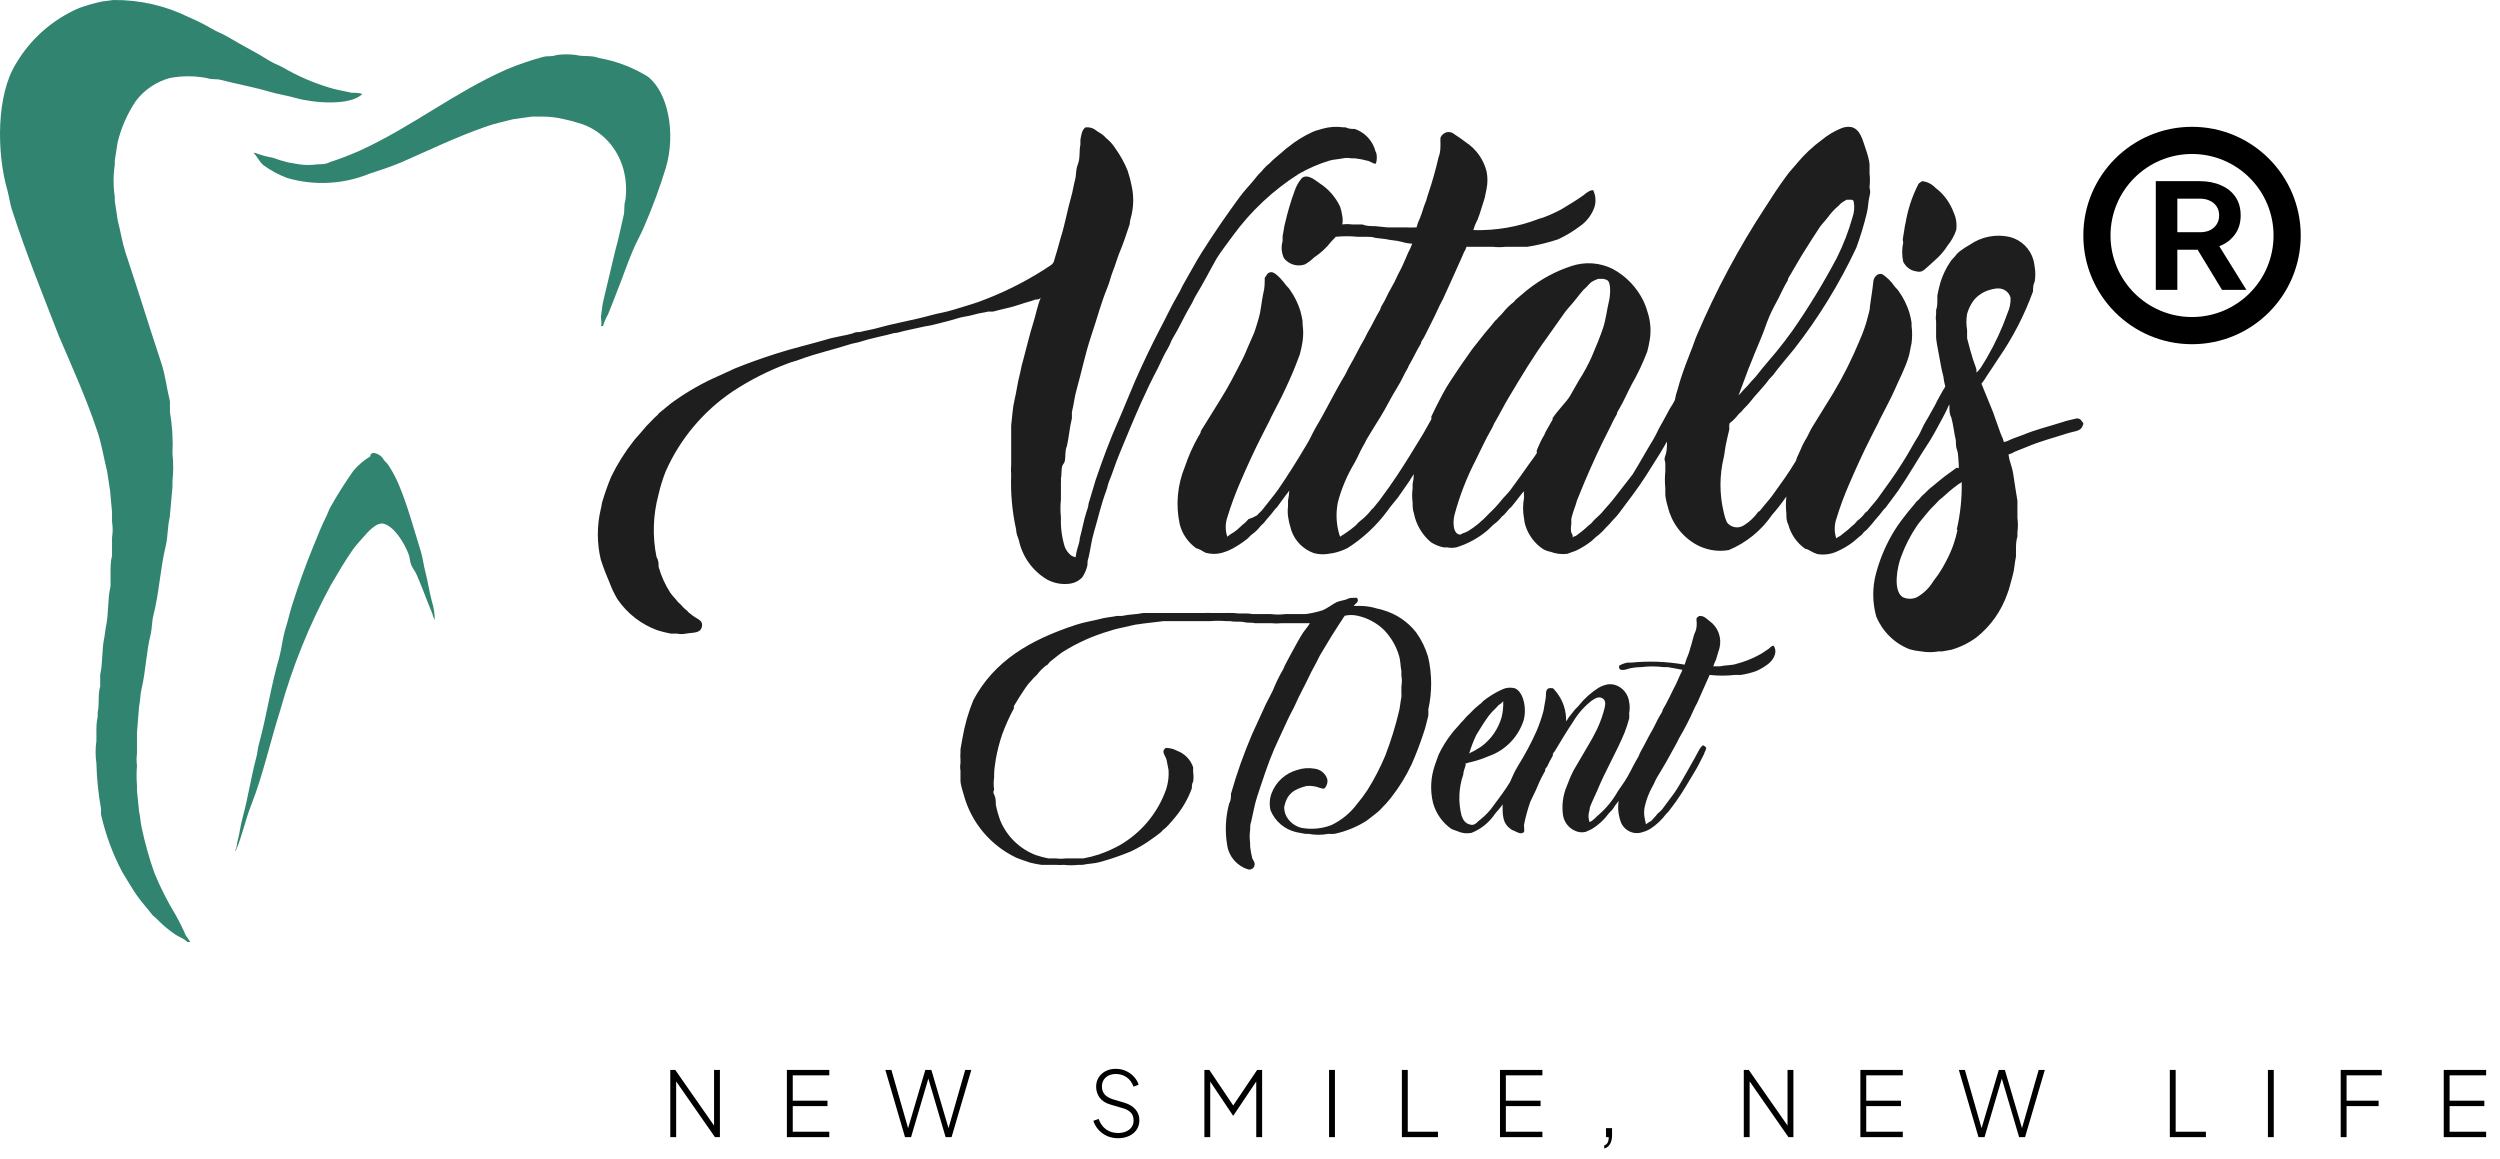 <svg width="138" height="64" viewBox="0 0 138 64" fill="none" xmlns="http://www.w3.org/2000/svg">
<path fill-rule="evenodd" clip-rule="evenodd" d="M20.584 25C20.709 25.006 20.83 25.046 20.936 25.115C21.043 25.183 21.131 25.279 21.192 25.392C21.258 25.485 21.369 25.566 21.435 25.669C21.659 26.008 21.851 26.367 22.01 26.743C22.497 27.897 22.839 29.19 23.237 30.46C23.348 30.84 23.381 31.21 23.491 31.614C23.602 32.018 23.691 32.641 23.834 33.172C23.939 33.508 23.994 33.858 24 34.211C23.934 34.11 23.889 33.996 23.867 33.876C23.757 33.622 23.657 33.357 23.547 33.08C23.436 32.803 23.204 32.191 23.016 31.764C22.939 31.556 22.773 31.372 22.695 31.175C22.618 30.979 22.629 30.771 22.552 30.587C22.32 29.986 21.789 29.086 21.192 28.913C20.794 28.797 20.285 29.386 20.086 29.617C19.887 29.848 19.666 30.079 19.489 30.321C19.047 30.956 18.66 31.614 18.262 32.295C17.075 34.482 16.137 36.806 15.465 39.22C14.913 40.952 14.526 42.752 13.884 44.391C13.542 45.245 13.365 46.169 13 47V46.896C13.088 46.769 13.066 46.561 13.122 46.388C13.232 45.984 13.276 45.546 13.398 45.107C13.685 44.068 13.851 42.937 14.128 41.887C14.216 41.598 14.216 41.321 14.305 41.032C14.725 39.486 14.957 37.847 15.41 36.312C15.554 35.769 15.598 35.215 15.764 34.684C15.93 34.153 16.007 33.749 16.162 33.288C16.494 32.249 16.869 31.198 17.267 30.229C17.522 29.605 17.754 29.005 18.041 28.44C18.108 28.301 18.152 28.151 18.229 28.013C18.622 27.312 19.05 26.634 19.512 25.981C19.781 25.664 20.099 25.395 20.451 25.185C20.429 25.058 20.518 25.046 20.584 25Z" fill="#318470"/>
<path fill-rule="evenodd" clip-rule="evenodd" d="M6.254 0.001C7.699 -0.016 9.127 0.309 10.42 0.948C10.849 1.13 11.266 1.338 11.668 1.572C11.96 1.757 12.264 1.849 12.555 2.023C13.337 2.497 14.166 2.901 14.889 3.363C15.134 3.513 15.391 3.594 15.636 3.733C16.419 4.19 17.253 4.554 18.121 4.819C18.53 4.958 18.973 5.016 19.405 5.12C19.615 5.12 19.825 5.12 20 5.189C19.335 5.859 17.293 5.686 16.324 5.409C15.846 5.27 15.332 5.201 14.831 5.05C13.967 4.796 13.045 4.634 12.159 4.403C11.902 4.345 11.68 4.403 11.423 4.311C10.742 4.178 10.04 4.178 9.358 4.311C8.617 4.517 7.964 4.96 7.503 5.57C7.028 6.274 6.684 7.057 6.488 7.881L6.336 8.864V9.095C6.248 9.681 6.248 10.277 6.336 10.863V11.082L6.499 12.168C6.651 12.746 6.733 13.324 6.919 13.913C7.608 15.982 8.238 18.027 8.926 20.107C9.136 20.766 9.206 21.459 9.381 22.152V22.742C9.511 23.505 9.558 24.28 9.521 25.053C9.575 25.548 9.575 26.048 9.521 26.543V26.855L9.37 28.554C9.241 29.062 9.276 29.617 9.148 30.137C8.845 31.385 8.786 32.726 8.471 33.95C8.378 34.309 8.401 34.644 8.32 35.002C8.075 35.961 8.051 37.024 7.818 38.006C7.736 38.33 7.748 38.677 7.678 38.989L7.561 40.445C7.561 40.56 7.561 40.733 7.561 40.837V41.6C7.532 41.823 7.532 42.048 7.561 42.27C7.531 42.632 7.531 42.995 7.561 43.356V43.645L7.678 44.801C7.748 45.067 7.748 45.379 7.818 45.668C7.996 46.518 8.229 47.355 8.518 48.175C8.845 48.975 9.235 49.748 9.685 50.486C9.897 50.86 10.088 51.246 10.257 51.642C10.346 51.756 10.428 51.876 10.502 52H10.338C10.198 51.815 9.871 51.723 9.673 51.584C9.31 51.338 8.974 51.055 8.67 50.74L8.413 50.509C8.145 50.151 7.841 49.828 7.584 49.469C7.328 49.111 7.024 48.58 6.744 48.129C6.218 47.128 5.826 46.064 5.577 44.963V44.651C5.428 43.819 5.342 42.977 5.321 42.132C5.262 41.725 5.262 41.313 5.321 40.907V40.445C5.321 40.19 5.321 39.844 5.391 39.578V39.324C5.496 38.873 5.391 38.342 5.531 37.891V37.244C5.682 36.574 5.612 35.822 5.764 35.164L5.834 34.667C6.009 33.927 5.927 33.084 6.102 32.356V31.605C6.102 31.327 6.102 30.969 6.184 30.68V30.264C6.184 30.102 6.184 29.86 6.184 29.675C6.231 29.384 6.231 29.088 6.184 28.797V28.265L6.079 27.11L5.916 26.035C5.717 25.238 5.601 24.44 5.344 23.724C4.737 21.921 3.979 20.257 3.244 18.535C2.333 16.178 1.447 14.017 0.653 11.556C0.548 11.221 0.513 10.909 0.42 10.551C-0.21 8.39 -0.187 5.235 0.875 3.525C1.679 2.152 2.905 1.071 4.375 0.44C4.787 0.291 5.208 0.172 5.636 0.082L6.254 0.001Z" fill="#318470"/>
<path fill-rule="evenodd" clip-rule="evenodd" d="M33.284 18H33.171C33.239 17.87 33.171 17.658 33.171 17.481L33.273 16.737L33.959 13.846C34.139 13.232 34.263 12.56 34.42 11.911C34.499 11.627 34.42 11.356 34.522 11.049C34.599 10.473 34.56 9.886 34.409 9.326C34.25 8.756 33.962 8.234 33.571 7.805C33.179 7.376 32.695 7.052 32.159 6.86C31.819 6.745 31.474 6.65 31.124 6.577C30.725 6.481 30.317 6.433 29.909 6.435H29.38L28.345 6.577C27.794 6.718 27.22 6.836 26.758 7.013C25.172 7.568 23.687 8.288 22.179 8.949C21.594 9.196 21.054 9.373 20.402 9.586C18.947 10.179 17.348 10.262 15.845 9.822C15.387 9.649 14.952 9.415 14.551 9.126C14.326 8.949 14.203 8.642 14 8.441C14.029 8.433 14.061 8.433 14.09 8.441C14.397 8.558 14.713 8.645 15.035 8.701C15.294 8.795 15.598 8.89 15.879 8.96L16.486 9.067C16.841 9.121 17.201 9.121 17.555 9.067C17.791 9.067 17.994 9.067 18.208 8.949C18.781 8.763 19.344 8.546 19.895 8.3C22.776 6.978 25.06 5.113 27.974 3.827C28.627 3.555 29.296 3.326 29.976 3.142C30.235 3.072 30.46 3.142 30.73 3.036C31.085 2.988 31.444 2.988 31.799 3.036C32.215 3.142 32.654 3.036 33.048 3.201C34.005 3.364 34.924 3.712 35.759 4.228C36.884 5.101 37.312 7.355 36.76 9.244C36.415 10.374 36.005 11.481 35.534 12.56C35.354 12.985 35.107 13.409 34.926 13.846C34.611 14.589 34.364 15.333 34.06 16.088C33.903 16.501 33.734 16.938 33.565 17.351C33.447 17.555 33.352 17.772 33.284 18Z" fill="#318470"/>
<path fill-rule="evenodd" clip-rule="evenodd" d="M75.93 8.363C75.858 8.077 75.715 7.814 75.516 7.597C75.316 7.379 75.065 7.215 74.786 7.118C74.626 7.118 74.443 7.118 74.271 7.027H74.145C73.763 6.973 73.373 7 73.001 7.107C72.807 7.175 72.635 7.198 72.464 7.278C71.976 7.501 71.518 7.785 71.102 8.123C70.93 8.237 70.782 8.408 70.622 8.523L70.29 8.808C70.221 8.865 70.164 8.934 70.095 9.002C69.97 9.097 69.855 9.204 69.752 9.322C69.638 9.482 69.478 9.596 69.363 9.755C69.066 10.144 68.711 10.486 68.413 10.897C67.693 11.879 66.995 12.895 66.331 13.945C65.977 14.505 65.679 15.087 65.324 15.692C65.221 15.863 65.153 16.057 65.038 16.24C64.672 16.857 64.375 17.519 64.031 18.158C63.551 19.083 63.093 20.042 62.67 21.001C62.338 21.765 62.041 22.53 61.709 23.284C61.251 24.311 60.851 25.407 60.473 26.515C60.336 26.948 60.222 27.394 60.084 27.816C60.084 27.976 60.016 28.113 59.97 28.261C59.821 28.729 59.741 29.22 59.604 29.711C59.604 29.894 59.524 30.099 59.466 30.305C59.423 30.454 59.392 30.607 59.375 30.762C59.285 30.744 59.2 30.709 59.123 30.659C58.963 30.53 58.84 30.36 58.769 30.168C58.612 29.646 58.542 29.102 58.563 28.558C58.528 28.232 58.528 27.903 58.563 27.576V27.382C58.563 27.143 58.563 26.869 58.563 26.652C58.569 26.568 58.569 26.484 58.563 26.401C58.62 26.172 58.563 25.898 58.654 25.681C58.699 25.62 58.737 25.555 58.769 25.487C58.837 25.202 58.769 24.905 58.894 24.62C59.009 24.117 59.043 23.581 59.169 23.09C59.169 22.964 59.169 22.873 59.169 22.747C59.272 22.348 59.306 21.937 59.421 21.537C59.707 20.51 59.913 19.494 60.244 18.512C60.576 17.53 60.771 16.742 61.114 15.909C61.251 15.589 61.309 15.27 61.434 14.961C61.56 14.653 61.652 14.311 61.778 13.991C61.995 13.477 62.178 12.929 62.361 12.37C62.361 12.176 62.441 11.993 62.475 11.799C62.579 11.306 62.579 10.797 62.475 10.303C62.42 10.006 62.343 9.712 62.247 9.424C62.069 8.984 61.838 8.566 61.56 8.18C61.423 7.968 61.254 7.779 61.057 7.621C60.994 7.55 60.925 7.485 60.851 7.427L60.531 7.221C60.398 7.103 60.228 7.034 60.05 7.027H59.924C59.831 7.095 59.763 7.191 59.73 7.301C59.686 7.439 59.655 7.58 59.638 7.723V7.986C59.558 8.34 59.638 8.705 59.501 9.059C59.364 9.413 59.421 9.653 59.341 9.938C59.261 10.224 59.226 10.532 59.135 10.84C58.917 11.605 58.78 12.415 58.551 13.123C58.448 13.454 58.38 13.774 58.277 14.082C58.174 14.39 58.208 14.493 58.002 14.642C56.888 15.39 55.694 16.014 54.444 16.503C53.895 16.731 53.3 16.891 52.716 17.073C52.133 17.256 51.824 17.279 51.377 17.404C50.439 17.667 49.444 17.827 48.506 18.089C48.163 18.192 47.796 18.238 47.465 18.329C47.327 18.329 47.202 18.329 47.053 18.409C46.561 18.546 46.035 18.603 45.542 18.763C44.639 19.026 43.735 19.231 42.854 19.517C41.973 19.802 41.332 20.03 40.566 20.338L39.696 20.738C38.826 21.115 37.998 21.582 37.225 22.131C36.973 22.302 36.744 22.519 36.504 22.702C36.264 22.884 36.367 22.85 36.298 22.907C36.179 23.005 36.068 23.112 35.966 23.227C35.765 23.419 35.577 23.625 35.406 23.843C35.268 24.015 35.097 24.174 34.971 24.346C34.489 24.958 34.075 25.62 33.735 26.321C33.556 26.75 33.4 27.188 33.266 27.634C33.209 27.793 33.209 27.942 33.163 28.102C32.946 29.017 32.946 29.971 33.163 30.887C33.312 31.344 33.483 31.789 33.667 32.211C33.778 32.508 33.916 32.795 34.078 33.068C34.616 33.859 35.388 34.462 36.287 34.791C36.527 34.866 36.772 34.927 37.019 34.974C37.133 34.974 37.236 34.974 37.351 34.974C37.524 35.009 37.703 35.009 37.877 34.974C38.232 34.906 38.632 34.974 38.735 34.632C38.838 34.289 38.563 34.198 38.369 34.072C38.174 33.947 38.129 33.89 38.003 33.798L37.934 33.718C37.802 33.619 37.683 33.504 37.58 33.376L37.431 33.239C37.293 33.056 37.122 32.896 36.996 32.714C36.712 32.273 36.496 31.792 36.355 31.287C36.355 31.104 36.355 30.933 36.241 30.75C36.009 29.616 36.044 28.444 36.344 27.325C36.443 26.882 36.577 26.447 36.744 26.024C37.533 24.239 38.81 22.712 40.428 21.617C41.384 20.985 42.409 20.464 43.483 20.064C43.712 19.973 43.941 19.927 44.17 19.836C45.028 19.517 45.954 19.311 46.847 19.026C47.064 18.946 47.293 18.934 47.522 18.854C48.105 18.66 48.746 18.558 49.352 18.386C49.535 18.386 49.707 18.318 49.89 18.272C50.073 18.226 50.645 18.112 51.034 18.021L51.423 17.952C51.881 17.827 52.339 17.735 52.762 17.599C53.185 17.462 53.414 17.473 53.757 17.37C54.1 17.267 54.295 17.267 54.547 17.199H54.821C55.313 17.062 55.828 16.971 56.286 16.811C56.743 16.651 56.869 16.651 57.144 16.537C57.247 16.537 57.373 16.537 57.453 16.423C57.258 16.891 57.178 17.393 57.018 17.884C56.858 18.375 56.652 19.242 56.469 19.916C56.377 20.201 56.343 20.498 56.263 20.784C56.183 21.069 56.103 21.663 56 22.085C55.897 22.508 55.874 23.021 55.817 23.489C55.817 23.626 55.817 23.775 55.817 23.912C55.817 24.049 55.817 24.346 55.817 24.562C55.817 24.779 55.817 24.791 55.817 24.893V25.088C55.817 25.088 55.817 25.247 55.817 25.327C55.817 25.407 55.817 25.544 55.817 25.658C55.799 25.837 55.799 26.017 55.817 26.195C55.778 27.215 55.87 28.235 56.091 29.232C56.091 29.437 56.171 29.62 56.24 29.814C56.334 30.262 56.52 30.686 56.786 31.059C57.052 31.432 57.392 31.747 57.785 31.983C58.189 32.206 58.656 32.286 59.112 32.211C59.353 32.167 59.574 32.047 59.741 31.869C59.877 31.664 59.974 31.436 60.027 31.195C60.027 31.07 60.027 30.933 60.084 30.796C60.199 30.328 60.244 29.837 60.382 29.392C60.611 28.615 60.782 27.839 61.057 27.108C61.125 26.937 61.148 26.754 61.217 26.583C61.423 26.092 61.572 25.578 61.778 25.088C62.178 24.117 62.578 23.147 63.002 22.199C63.288 21.56 63.597 20.921 63.917 20.316C64.089 19.973 64.237 19.608 64.432 19.288C64.626 18.968 64.615 18.866 64.741 18.66C65.096 18.089 65.37 17.45 65.713 16.879C65.839 16.685 65.908 16.48 66.022 16.297C66.434 15.623 66.789 14.916 67.166 14.254C67.441 13.82 67.761 13.42 68.047 13.021C69.037 11.66 70.275 10.498 71.697 9.596C72.232 9.289 72.8 9.044 73.39 8.865C73.619 8.797 73.871 8.797 74.134 8.739C74.285 8.711 74.441 8.711 74.592 8.739H74.786C75.026 8.766 75.263 8.812 75.496 8.876C75.576 8.876 75.862 9.071 75.93 9.036C75.999 9.002 76.045 8.511 75.93 8.363Z" fill="#1E1E1E"/>
<path fill-rule="evenodd" clip-rule="evenodd" d="M114.921 23.26C114.895 23.205 114.852 23.159 114.798 23.13C114.745 23.101 114.683 23.09 114.623 23.099C114.359 23.168 114.083 23.214 113.831 23.306C113.107 23.538 112.373 23.711 111.684 24C111.454 24.092 111.213 24.161 110.983 24.265C110.868 24.328 110.744 24.375 110.616 24.404C110.582 24.277 110.536 24.153 110.478 24.034C110.386 23.826 110.329 23.607 110.249 23.41C110.168 23.214 110.111 22.994 110.031 22.787L109.376 21.181C109.491 21.039 109.595 20.888 109.686 20.73C109.893 20.418 110.099 20.118 110.306 19.794C111.101 18.646 111.745 17.4 112.223 16.086C112.223 15.913 112.223 15.728 112.315 15.543C112.361 15.275 112.361 15.002 112.315 14.734C112.299 14.606 112.276 14.479 112.246 14.353C112.159 14.046 111.993 13.767 111.765 13.544C111.538 13.322 111.256 13.162 110.949 13.082C110.57 12.994 110.178 12.987 109.796 13.061C109.415 13.134 109.053 13.287 108.733 13.51C108.541 13.616 108.357 13.735 108.182 13.868C108.076 13.95 107.983 14.047 107.907 14.157C107.838 14.249 107.734 14.33 107.677 14.422C107.432 14.777 107.243 15.166 107.114 15.578C107.044 15.821 106.986 16.068 106.942 16.317C106.942 16.41 106.942 16.49 106.942 16.594C106.942 16.698 106.942 16.941 106.873 17.114V17.368C106.85 17.487 106.85 17.608 106.873 17.727C106.873 17.911 106.873 18.119 106.873 18.304C106.873 18.489 106.873 18.524 106.873 18.628C106.873 18.732 106.954 19.228 107.011 19.494C107.068 19.76 107.16 20.372 107.275 20.788C107.295 20.971 107.33 21.153 107.378 21.331C107.347 21.4 107.308 21.466 107.264 21.527C107.16 21.689 107.091 21.851 107 22.001C106.908 22.151 106.885 22.244 106.816 22.359C106.644 22.648 106.494 22.96 106.311 23.249C106.127 23.538 106.058 23.792 105.897 24.057C105.599 24.531 105.346 25.028 105.048 25.49C104.612 26.195 104.118 26.865 103.636 27.535C103.463 27.766 103.257 27.974 103.085 28.205L102.958 28.309C102.837 28.477 102.689 28.625 102.522 28.748L102.361 28.933C102.201 29.048 102.063 29.21 101.902 29.325L101.581 29.58C101.502 29.616 101.429 29.663 101.362 29.718C101.248 29.373 101.248 29 101.362 28.655C101.559 28.007 101.793 27.37 102.063 26.749C102.453 25.848 102.843 24.982 103.28 24.127C103.417 23.861 103.544 23.595 103.682 23.341C103.724 23.234 103.774 23.13 103.831 23.029C103.957 22.81 104.06 22.567 104.187 22.336C104.313 22.105 104.451 21.816 104.577 21.539C104.83 20.95 105.14 20.384 105.346 19.725C105.427 19.483 105.45 19.217 105.519 18.939C105.559 18.625 105.559 18.307 105.519 17.992C105.519 17.934 105.519 17.877 105.519 17.819C105.519 17.761 105.45 17.426 105.392 17.241C105.262 16.828 105.068 16.439 104.818 16.086C104.749 15.97 104.634 15.89 104.566 15.786C104.389 15.531 104.167 15.312 103.911 15.139C103.647 15.046 103.463 15.289 103.417 15.474L103.36 15.947L103.222 16.895C103.222 17.149 103.119 17.392 103.062 17.646C103.004 17.9 102.809 18.443 102.648 18.801C102.231 19.811 101.74 20.788 101.179 21.724L100.031 23.584C99.916 23.769 99.847 23.953 99.744 24.138C99.605 24.358 99.486 24.59 99.388 24.831C99.319 24.982 99.25 25.12 99.192 25.259C99.175 25.326 99.152 25.392 99.124 25.455C98.733 26.114 98.274 26.738 97.826 27.361C97.654 27.604 97.436 27.824 97.252 28.066C97.069 28.309 97.103 28.193 97.046 28.263C96.839 28.554 96.578 28.801 96.276 28.99C96.127 29.092 95.945 29.131 95.768 29.101C95.59 29.071 95.431 28.974 95.323 28.829C95.246 28.655 95.188 28.473 95.151 28.286C94.91 27.287 94.91 26.246 95.151 25.247C95.209 24.993 95.22 24.739 95.278 24.496C95.335 24.254 95.392 23.942 95.461 23.688C95.449 23.596 95.449 23.503 95.461 23.41C95.461 23.341 95.599 23.272 95.656 23.214C95.772 23.103 95.88 22.983 95.978 22.856L96.138 22.706C96.276 22.521 96.46 22.382 96.598 22.197C96.931 21.758 97.333 21.389 97.654 20.938L97.872 20.707C98.228 20.222 98.63 19.771 99.02 19.286C100.374 17.555 101.529 15.675 102.465 13.683C102.697 13.052 102.893 12.408 103.05 11.754C103.13 11.453 103.119 11.13 103.199 10.818C103.28 10.506 103.199 10.483 103.199 10.321C103.228 10.076 103.228 9.827 103.199 9.582C103.199 9.409 103.199 9.235 103.199 9.074C103.199 8.912 103.073 8.45 102.97 8.172C102.809 7.71 102.694 7.156 102.212 7.017C102.014 6.98 101.81 7.004 101.626 7.086C101.249 7.24 100.897 7.451 100.582 7.71C100.067 8.086 99.6 8.524 99.192 9.016C99.009 9.247 98.779 9.466 98.607 9.72C98.194 10.275 97.803 10.876 97.459 11.419C95.988 13.661 94.72 16.031 93.67 18.5C93.544 18.789 93.463 19.078 93.337 19.378C93.142 19.864 92.947 20.384 92.786 20.88C92.683 21.181 92.625 21.47 92.522 21.758L92.453 22.082C92.376 22.238 92.288 22.389 92.189 22.532C92.017 22.833 91.868 23.145 91.695 23.433C91.523 23.722 91.431 23.977 91.271 24.242C90.869 24.901 90.501 25.571 90.123 26.183L89.101 27.5C88.894 27.777 88.63 28.032 88.412 28.309L88.308 28.413C88.205 28.505 88.125 28.598 88.022 28.678L87.838 28.886C87.643 29.037 87.47 29.221 87.264 29.372L86.977 29.591C86.977 29.591 86.862 29.591 86.816 29.683C86.816 29.591 86.816 29.51 86.736 29.406C86.705 29.254 86.705 29.097 86.736 28.944C86.736 28.84 86.736 28.748 86.736 28.632C86.788 28.417 86.854 28.205 86.931 27.997C87 27.835 87.023 27.673 87.091 27.523L87.47 26.599C87.884 25.628 88.308 24.693 88.779 23.78C88.94 23.48 89.066 23.156 89.25 22.867C89.25 22.775 89.319 22.671 89.376 22.579C89.629 22.151 89.824 21.689 90.054 21.25C90.392 20.662 90.684 20.048 90.926 19.413C90.988 19.181 91.038 18.946 91.075 18.709C91.137 18.268 91.11 17.82 90.995 17.392C90.928 17.134 90.84 16.883 90.731 16.641C90.367 15.878 89.772 15.251 89.032 14.85C88.679 14.672 88.294 14.566 87.9 14.538C87.506 14.511 87.11 14.562 86.736 14.688C85.884 14.967 85.088 15.393 84.382 15.947C84.175 16.098 83.992 16.282 83.785 16.444C83.578 16.606 83.647 16.594 83.567 16.664C83.335 16.841 83.127 17.046 82.947 17.276C82.855 17.392 82.729 17.484 82.637 17.611L82.522 17.715C82.293 18.027 82.017 18.304 81.776 18.628C81.535 18.951 81.397 19.09 81.225 19.332C80.834 19.875 80.456 20.43 80.077 21.008C79.698 21.585 79.537 21.943 79.284 22.428L79.009 22.994C79.015 23.044 79.015 23.095 79.009 23.145C78.825 23.457 78.665 23.78 78.469 24.092C78.033 24.808 77.597 25.525 77.138 26.218C76.839 26.668 76.54 27.096 76.219 27.523C76.093 27.708 75.932 27.87 75.806 28.043L75.714 28.124C75.533 28.364 75.321 28.577 75.082 28.759C74.968 28.84 74.887 28.967 74.784 29.048C74.526 29.26 74.254 29.453 73.969 29.626C73.761 29.008 73.721 28.346 73.854 27.708C74.057 26.948 74.367 26.221 74.772 25.548C74.945 25.247 75.071 24.912 75.243 24.623C75.415 24.335 75.381 24.335 75.473 24.196C75.714 23.792 75.966 23.387 76.219 22.983C76.472 22.579 76.782 21.943 77.092 21.447C77.402 20.95 77.471 20.719 77.677 20.372C77.734 20.291 77.746 20.199 77.803 20.118C78.033 19.737 78.205 19.321 78.435 18.963C78.435 18.87 78.504 18.778 78.561 18.697C78.619 18.616 78.825 18.177 78.963 17.911C79.101 17.646 79.307 17.218 79.468 16.86C79.549 16.687 79.663 16.514 79.732 16.329C79.985 15.774 80.237 15.231 80.49 14.653C80.593 14.422 80.708 14.18 80.811 13.926C80.871 13.833 80.918 13.732 80.949 13.625C81.431 13.625 81.902 13.625 82.419 13.625C82.644 13.649 82.871 13.649 83.096 13.625H83.257C83.383 13.625 83.544 13.625 83.67 13.625H84.302C84.882 13.534 85.454 13.395 86.012 13.209C86.438 13.01 86.842 12.766 87.218 12.482C87.595 12.221 87.877 11.844 88.022 11.407C88.108 11.104 88.08 10.778 87.941 10.495C87.734 10.495 87.528 10.679 87.401 10.783C87.011 11.061 86.586 11.315 86.162 11.569C85.846 11.736 85.52 11.883 85.186 12.008L84.956 12.077C83.8 12.525 82.567 12.738 81.328 12.701C81.383 12.504 81.46 12.314 81.558 12.135C81.718 11.742 81.822 11.315 81.96 10.91L82.063 10.402C82.121 10.097 82.121 9.783 82.063 9.478C81.9 8.814 81.494 8.236 80.926 7.861C80.72 7.699 80.513 7.56 80.283 7.41C80.229 7.362 80.165 7.327 80.095 7.307C80.026 7.287 79.953 7.283 79.882 7.294C79.801 7.311 79.725 7.348 79.662 7.4C79.598 7.452 79.547 7.519 79.514 7.595C79.508 7.703 79.508 7.811 79.514 7.918C79.514 8.161 79.514 8.427 79.411 8.669C79.257 9.345 79.07 10.012 78.848 10.668C78.779 10.841 78.756 11.026 78.676 11.199C78.596 11.373 78.492 11.788 78.366 12.077C78.292 12.228 78.234 12.387 78.194 12.551C77.984 12.563 77.773 12.563 77.562 12.551C77.413 12.551 77.252 12.551 77.115 12.551C76.977 12.551 76.759 12.551 76.586 12.551L75.898 12.482C75.679 12.482 75.427 12.482 75.197 12.389H75.071C74.933 12.389 74.772 12.389 74.635 12.389C74.456 12.366 74.274 12.366 74.095 12.389C74.124 12.236 74.124 12.08 74.095 11.927C74.072 11.746 74.03 11.568 73.969 11.396C73.714 10.864 73.316 10.416 72.821 10.102C72.603 9.952 72.189 9.582 71.868 9.824C71.689 10.031 71.553 10.27 71.466 10.529C71.253 11.11 71.076 11.705 70.938 12.308C70.869 12.539 70.857 12.793 70.8 13.025V13.313C70.707 13.628 70.736 13.966 70.88 14.261C71.015 14.428 71.197 14.55 71.402 14.61C71.607 14.67 71.826 14.665 72.028 14.596C72.213 14.493 72.383 14.364 72.534 14.214C72.892 13.979 73.21 13.686 73.475 13.348C73.555 13.244 73.659 13.175 73.728 13.071C74.129 13.03 74.532 13.03 74.933 13.071H75.128H75.404C75.576 13.071 75.76 13.071 75.909 13.129L76.483 13.198C76.77 13.267 77.08 13.267 77.367 13.348C77.557 13.407 77.754 13.442 77.953 13.452C77.894 13.62 77.821 13.782 77.734 13.937C77.62 14.214 77.505 14.469 77.379 14.746C77.252 15.023 77.241 15 77.183 15.127C77.054 15.42 76.909 15.706 76.747 15.982C76.586 16.248 76.483 16.537 76.322 16.791C76.162 17.045 76.231 17.01 76.173 17.114C75.932 17.507 75.737 17.958 75.496 18.35C75.415 18.489 75.369 18.628 75.289 18.755C75.013 19.217 74.784 19.725 74.508 20.187C74.405 20.36 74.336 20.545 74.233 20.719C73.67 21.643 73.2 22.648 72.637 23.584C72.442 23.919 72.304 24.265 72.097 24.589C71.604 25.421 71.099 26.229 70.559 27.015C70.295 27.385 70.008 27.72 69.732 28.078C69.64 28.216 69.491 28.32 69.388 28.447C69.24 28.535 69.082 28.605 68.917 28.655L68.745 28.84C68.527 29.002 68.355 29.21 68.136 29.36C67.999 29.436 67.868 29.525 67.746 29.626C67.631 29.281 67.631 28.908 67.746 28.563C67.943 27.915 68.177 27.278 68.446 26.657C68.837 25.744 69.239 24.866 69.675 24.011L70.077 23.226C70.134 23.122 70.157 23.029 70.215 22.937C70.272 22.844 70.444 22.475 70.57 22.244C70.697 22.013 70.834 21.724 70.961 21.447C71.257 20.829 71.521 20.197 71.753 19.552C71.816 19.32 71.866 19.085 71.902 18.847C71.948 18.533 71.948 18.214 71.902 17.9C71.902 17.842 71.902 17.784 71.902 17.727C71.872 17.531 71.83 17.338 71.776 17.149C71.646 16.736 71.452 16.346 71.202 15.994C71.133 15.878 71.018 15.797 70.949 15.693C70.88 15.589 70.49 15.104 70.249 15.035C70.185 15.017 70.116 15.022 70.056 15.05C69.995 15.077 69.946 15.125 69.916 15.185C69.878 15.232 69.843 15.282 69.813 15.335C69.813 15.624 69.813 15.913 69.732 16.201C69.629 16.675 69.606 17.172 69.468 17.611C69.388 17.865 69.319 18.131 69.227 18.373L68.848 19.24C68.768 19.425 68.71 19.587 68.619 19.76C68.217 20.545 67.826 21.331 67.356 22.07L66.288 23.792C66.288 23.896 66.208 24 66.15 24.092C65.849 24.625 65.599 25.186 65.404 25.767C64.993 26.765 64.892 27.865 65.117 28.921C65.252 29.471 65.583 29.952 66.047 30.273C66.127 30.273 66.219 30.331 66.311 30.377C66.403 30.423 66.449 30.469 66.529 30.504C66.844 30.597 67.179 30.597 67.493 30.504C67.673 30.454 67.846 30.384 68.01 30.296C68.301 30.139 68.577 29.957 68.837 29.753C68.94 29.672 69.02 29.556 69.124 29.487C69.303 29.357 69.461 29.202 69.594 29.025L69.767 28.863C69.927 28.644 70.111 28.471 70.272 28.251C70.433 28.032 70.433 28.078 70.501 27.985L70.949 27.373C71.018 27.269 71.11 27.177 71.167 27.073C71.161 27.259 71.138 27.445 71.099 27.627C71.104 27.735 71.104 27.843 71.099 27.951C71.076 28.131 71.076 28.313 71.099 28.494C71.138 28.76 71.2 29.023 71.282 29.279C71.381 29.566 71.543 29.828 71.756 30.043C71.968 30.259 72.226 30.424 72.511 30.527C72.746 30.594 72.991 30.613 73.234 30.585L73.613 30.527C73.875 30.468 74.129 30.379 74.371 30.261C75.236 29.715 75.992 29.009 76.598 28.182C76.77 27.927 76.988 27.697 77.172 27.454L77.815 26.53C77.885 26.406 77.961 26.287 78.044 26.172C78.038 26.354 78.016 26.536 77.976 26.715V26.957C77.941 27.218 77.941 27.482 77.976 27.743C77.976 27.939 77.976 28.136 78.044 28.32C78.165 28.955 78.502 29.527 78.997 29.938C79.209 30.07 79.442 30.164 79.686 30.215H79.882C80.048 30.25 80.22 30.25 80.387 30.215C80.999 30.028 81.568 29.722 82.063 29.314C82.212 29.198 82.338 29.037 82.488 28.921C82.645 28.808 82.784 28.671 82.901 28.517L83.016 28.424C83.096 28.332 83.188 28.239 83.257 28.147C83.326 28.055 83.383 28.032 83.441 27.962C83.498 27.893 83.773 27.558 83.934 27.338C84.095 27.119 84.084 27.2 84.129 27.107C84.116 27.23 84.116 27.354 84.129 27.477C84.055 27.858 84.055 28.251 84.129 28.632C84.139 28.754 84.162 28.874 84.198 28.99C84.362 29.53 84.707 29.996 85.174 30.307C85.303 30.38 85.442 30.431 85.588 30.458C85.88 30.569 86.195 30.608 86.506 30.573L86.988 30.4C87.293 30.255 87.582 30.076 87.849 29.868C87.953 29.788 88.044 29.672 88.148 29.603C88.329 29.463 88.494 29.304 88.641 29.129L88.848 28.921C89.009 28.713 89.216 28.54 89.376 28.32C89.881 27.639 90.409 26.969 90.869 26.241L91.661 24.982L91.913 24.554C91.941 24.492 91.976 24.434 92.017 24.381C92.017 24.623 92.017 24.912 91.925 25.155C91.833 25.398 91.925 25.444 91.925 25.571V26.01C91.895 26.325 91.895 26.642 91.925 26.957C91.925 27.073 91.925 27.188 91.925 27.304C91.925 27.419 91.994 27.766 92.063 27.974C92.166 28.406 92.355 28.812 92.62 29.168C92.884 29.523 93.218 29.821 93.601 30.042C94.154 30.358 94.799 30.473 95.427 30.365C96.392 29.963 97.221 29.289 97.815 28.424C98.098 28.101 98.363 27.762 98.607 27.408C98.573 27.719 98.573 28.032 98.607 28.343C98.607 28.551 98.607 28.759 98.71 28.944C98.854 29.493 99.188 29.973 99.652 30.296C99.732 30.296 99.824 30.354 99.916 30.4C100.042 30.477 100.177 30.539 100.318 30.585C100.662 30.642 101.016 30.602 101.339 30.469C101.674 30.327 101.99 30.145 102.281 29.926C102.442 29.799 102.591 29.649 102.752 29.533L102.889 29.372C103.006 29.287 103.111 29.186 103.199 29.071L103.36 28.886C103.521 28.667 103.705 28.494 103.865 28.274C104.026 28.055 104.026 28.101 104.095 28.008C104.313 27.708 104.554 27.408 104.772 27.096C105.392 26.195 105.92 25.247 106.54 24.311C106.793 23.896 107.011 23.48 107.241 23.052C107.333 22.891 107.413 22.717 107.493 22.555C107.52 22.473 107.559 22.395 107.608 22.325C107.608 22.325 107.608 22.463 107.608 22.532C107.608 22.602 107.608 22.867 107.711 23.041C107.826 23.445 107.861 23.896 107.964 24.311C107.964 24.496 107.964 24.681 108.033 24.855C108.102 25.028 108.102 25.409 108.125 25.686C108.148 25.964 108.056 25.79 107.998 25.825L107.631 26.091C107.252 26.345 106.919 26.657 106.563 26.934C106.403 27.061 106.276 27.223 106.116 27.35C106.056 27.406 106.003 27.468 105.955 27.535L105.771 27.708C105.622 27.916 105.45 28.089 105.289 28.297C105.128 28.505 104.807 28.91 104.6 29.244C104.142 29.979 103.794 30.777 103.567 31.613C103.348 32.403 103.348 33.237 103.567 34.027C103.737 34.44 103.989 34.813 104.306 35.125C104.624 35.437 105.001 35.68 105.415 35.841C105.622 35.899 105.833 35.938 106.047 35.957C106.366 36.014 106.692 36.014 107.011 35.957H107.218L107.723 35.864C108.218 35.72 108.685 35.489 109.101 35.183C109.88 34.563 110.469 33.734 110.8 32.791C110.926 32.479 110.995 32.121 111.098 31.775C111.202 31.428 111.202 31.081 111.282 30.723V30.365C111.282 30.134 111.282 29.857 111.362 29.614V29.383C111.397 29.119 111.397 28.851 111.362 28.586C111.362 28.401 111.362 28.228 111.362 28.055C111.362 27.881 111.362 27.777 111.362 27.639C111.293 27.223 111.225 26.807 111.167 26.403C111.11 25.998 111.075 25.871 110.995 25.617C110.934 25.445 110.892 25.267 110.869 25.086C110.991 25.055 111.107 25.004 111.213 24.935L111.936 24.647C112.648 24.346 113.417 24.15 114.164 23.907C114.439 23.815 114.807 23.815 114.933 23.572C115.059 23.33 114.979 23.341 114.921 23.26ZM96.058 21.585C96.15 21.343 96.23 21.111 96.322 20.88C96.414 20.649 96.483 20.418 96.586 20.187C96.781 19.691 96.988 19.182 97.195 18.697C97.401 18.212 97.493 17.877 97.665 17.472C97.838 17.068 98.01 16.779 98.182 16.444C98.354 16.109 98.492 15.786 98.687 15.474C98.687 15.37 98.768 15.266 98.825 15.173C99.112 14.688 99.388 14.191 99.686 13.729C99.985 13.267 100.191 12.921 100.467 12.516C100.605 12.331 100.777 12.158 100.915 11.973C101.086 11.737 101.287 11.523 101.512 11.338L101.581 11.257C101.689 11.165 101.809 11.088 101.936 11.026H102.097H102.212C102.212 11.026 102.304 11.026 102.327 11.142C102.379 11.428 102.355 11.723 102.258 11.996C102.041 12.765 101.753 13.511 101.397 14.226C100.66 15.619 99.84 16.965 98.94 18.258C98.653 18.662 98.354 19.044 98.056 19.413C97.757 19.783 97.344 20.233 97.011 20.672C96.873 20.857 96.701 21.008 96.563 21.181C96.426 21.354 96.265 21.481 96.138 21.643C96.012 21.805 96.001 21.758 95.943 21.839C95.966 21.782 96.024 21.724 96.058 21.585ZM85.725 23.122L85.323 23.826L85.243 24.011C85.167 24.134 85.098 24.262 85.036 24.392C84.968 24.554 84.887 24.704 84.83 24.855V25.016C84.715 25.201 84.577 25.374 84.451 25.548C84.095 26.056 83.751 26.541 83.383 27.038C83.234 27.246 83.027 27.419 82.867 27.627C82.663 27.882 82.44 28.122 82.201 28.343C82.012 28.551 81.809 28.744 81.592 28.921C81.418 29.065 81.234 29.196 81.041 29.314C80.926 29.395 80.72 29.429 80.616 29.51C80.168 29.51 80.192 28.713 80.306 28.355C80.584 27.335 80.969 26.347 81.454 25.409C81.741 24.843 81.994 24.254 82.315 23.711C82.407 23.561 82.453 23.399 82.545 23.26C82.798 22.833 83.016 22.382 83.268 21.966C83.957 20.811 84.646 19.656 85.392 18.639L86.38 17.241C86.563 16.999 86.793 16.768 86.977 16.525C87.16 16.282 87.264 16.178 87.401 16.005L87.608 15.809C87.68 15.72 87.76 15.638 87.849 15.566C87.965 15.495 88.088 15.437 88.217 15.393C88.217 15.393 88.308 15.393 88.343 15.393C88.478 15.378 88.615 15.407 88.733 15.474C88.951 15.636 88.883 16.375 88.802 16.687C88.722 16.999 88.641 17.646 88.492 18.096C88.343 18.547 88.079 19.194 87.849 19.725C87.648 20.169 87.414 20.598 87.149 21.008C86.977 21.296 86.828 21.585 86.655 21.874C86.483 22.163 85.955 22.683 85.679 23.122H85.725ZM108.056 29.244C108.001 29.502 107.932 29.757 107.849 30.007C107.732 30.35 107.586 30.682 107.413 31.001C107.313 31.199 107.202 31.392 107.08 31.578C106.977 31.752 106.839 31.913 106.724 32.075C106.503 32.446 106.191 32.752 105.817 32.965C105.695 33.022 105.561 33.051 105.427 33.051C105.292 33.051 105.159 33.022 105.036 32.965C104.474 32.618 104.726 31.278 104.944 30.723C105.162 30.128 105.451 29.561 105.806 29.037C105.955 28.817 106.138 28.621 106.299 28.413C106.46 28.207 106.637 28.014 106.827 27.835L107.034 27.616C107.298 27.408 107.539 27.165 107.803 26.957L108.125 26.715C108.125 26.715 108.251 26.657 108.285 26.599C108.305 27.489 108.212 28.378 108.01 29.244H108.056ZM109.101 20.569C109.101 20.569 109.101 20.476 109.101 20.418C109.101 20.36 108.974 20.026 108.905 19.829C108.837 19.633 108.687 19.067 108.584 18.674C108.584 18.524 108.584 18.385 108.584 18.223C108.532 17.925 108.532 17.62 108.584 17.322C108.662 17.047 108.791 16.788 108.963 16.56C109.19 16.294 109.489 16.101 109.824 16.005C109.944 15.968 110.067 15.941 110.191 15.924H110.249C110.411 15.908 110.574 15.95 110.709 16.043C110.843 16.136 110.941 16.274 110.983 16.433C110.994 16.719 110.939 17.003 110.823 17.264C110.519 18.127 110.134 18.959 109.675 19.748C109.56 19.933 109.456 20.118 109.342 20.291C109.276 20.395 109.194 20.489 109.101 20.569Z" fill="#1E1E1E"/>
<path fill-rule="evenodd" clip-rule="evenodd" d="M107.852 11.751C107.642 11.186 107.29 10.706 106.843 10.373C106.637 10.156 106.374 10.025 106.096 10C106.036 10.058 105.945 10.082 105.894 10.163C105.555 10.824 105.316 11.546 105.188 12.3C105.127 12.545 105.107 12.813 105.057 13.058C105.006 13.303 105.057 13.28 105.057 13.397C104.981 13.742 104.981 14.103 105.057 14.447C105.129 14.592 105.23 14.714 105.351 14.805C105.472 14.896 105.61 14.954 105.753 14.973C105.865 15.009 105.984 15.009 106.096 14.973C106.194 14.916 106.286 14.846 106.369 14.763L106.833 14.342C107.096 14.116 107.327 13.844 107.519 13.537C107.719 13.294 107.877 13.009 107.983 12.697C108.028 12.373 107.982 12.042 107.852 11.751Z" fill="#1E1E1E"/>
<path fill-rule="evenodd" clip-rule="evenodd" d="M78.832 36.263C78.69 35.777 78.466 35.319 78.17 34.907C77.709 34.317 77.071 33.887 76.347 33.678C76.196 33.62 76.033 33.609 75.871 33.551C75.624 33.486 75.371 33.451 75.116 33.448C75.023 33.448 74.861 33.448 74.791 33.448H74.721C74.826 33.299 75.058 33.23 74.907 33H74.698C74.628 33 74.489 33 74.396 33.057C74.303 33.115 73.978 33.161 73.804 33.23C73.63 33.299 73.281 33.575 73.002 33.689C72.7 33.785 72.389 33.854 72.074 33.896C71.911 33.896 71.748 33.896 71.597 33.896C71.447 33.896 71.156 33.896 70.97 33.896C70.693 33.931 70.412 33.931 70.134 33.896H69.867H69.124C68.822 33.827 68.451 33.896 68.137 33.839C68.052 33.834 67.967 33.834 67.882 33.839C67.781 33.833 67.68 33.833 67.58 33.839C67.475 33.839 67.336 33.839 67.243 33.839H66.848C66.736 33.827 66.623 33.827 66.511 33.839H65.35H64.34C64.096 33.839 63.806 33.839 63.562 33.839C63.318 33.839 63.248 33.839 63.097 33.839C62.737 33.919 62.331 33.908 61.936 33.999H61.646C61.402 34.057 61.147 34.069 60.891 34.126C60.38 34.264 59.858 34.333 59.381 34.494C56.862 35.321 54.876 36.481 53.726 38.653C53.446 39.337 53.244 40.05 53.122 40.778L53.018 41.364C53.018 41.433 53.018 41.49 53.018 41.559C53.006 41.678 53.006 41.797 53.018 41.916V42.134C52.994 42.267 52.994 42.403 53.018 42.536V42.743C53.018 42.858 53.018 42.995 53.018 43.122C53.018 43.248 53.122 43.639 53.204 43.892C53.407 44.636 53.769 45.329 54.266 45.924C54.763 46.518 55.383 47.001 56.084 47.338C56.327 47.442 56.594 47.522 56.85 47.614C57.06 47.667 57.274 47.709 57.489 47.74C57.651 47.74 57.802 47.74 57.965 47.74C58.127 47.74 58.185 47.74 58.301 47.74C58.444 47.752 58.588 47.752 58.731 47.74C58.993 47.77 59.258 47.77 59.521 47.74H59.753C60.066 47.672 60.392 47.672 60.694 47.591C61.287 47.43 61.869 47.231 62.435 46.994C62.836 46.804 63.217 46.577 63.573 46.316C63.736 46.212 63.875 46.097 64.026 45.983C64.177 45.868 64.131 45.868 64.189 45.822C64.308 45.734 64.417 45.634 64.514 45.523C64.63 45.385 64.758 45.259 64.862 45.121C65.264 44.642 65.578 44.098 65.791 43.512C65.791 43.398 65.791 43.26 65.861 43.145C65.89 42.97 65.89 42.791 65.861 42.616C65.861 42.513 65.861 42.444 65.861 42.352C65.792 42.145 65.677 41.956 65.524 41.799C65.371 41.642 65.185 41.521 64.978 41.444C64.793 41.344 64.586 41.289 64.375 41.284C64.317 41.284 64.201 41.398 64.224 41.525C64.247 41.651 64.351 41.801 64.386 41.916C64.421 42.03 64.456 42.306 64.502 42.49C64.534 42.929 64.462 43.369 64.293 43.777C63.819 44.982 62.948 45.994 61.82 46.649C61.449 46.855 61.061 47.028 60.659 47.166C60.378 47.258 60.09 47.331 59.799 47.384C59.672 47.384 59.521 47.384 59.393 47.384C59.265 47.384 59.01 47.384 58.824 47.384C58.647 47.407 58.467 47.407 58.29 47.384C58.139 47.384 58.011 47.384 57.872 47.384C57.636 47.338 57.403 47.277 57.175 47.2C56.739 47.032 56.341 46.779 56.006 46.455C55.67 46.131 55.405 45.744 55.224 45.316C55.115 45.025 55.03 44.725 54.969 44.42C54.969 44.248 54.969 44.041 54.876 43.857C54.783 43.673 54.876 43.673 54.876 43.57C54.841 43.357 54.841 43.14 54.876 42.926V42.743C54.876 42.456 54.934 42.18 54.969 41.904C55.05 41.444 55.167 40.991 55.317 40.548C55.499 40.051 55.716 39.567 55.967 39.101C55.967 39.101 55.967 39.009 55.967 38.974C56.165 38.641 56.374 38.308 56.594 37.986C56.815 37.664 56.85 37.676 56.978 37.515C57.105 37.354 57.175 37.331 57.256 37.228C57.403 37.031 57.58 36.856 57.779 36.711C57.849 36.711 57.895 36.573 57.965 36.527C58.034 36.481 58.394 36.171 58.627 36.01C59.44 35.494 60.324 35.096 61.251 34.827C61.611 34.7 61.994 34.643 62.412 34.539C62.83 34.436 62.853 34.471 63.062 34.425L64.224 34.287C64.375 34.287 64.526 34.287 64.665 34.287H64.851C64.978 34.287 65.153 34.287 65.28 34.287H65.536C65.745 34.287 66.151 34.287 66.349 34.287H66.778C67.088 34.263 67.398 34.263 67.707 34.287H67.916C68.149 34.344 68.451 34.287 68.683 34.344C68.915 34.402 69.089 34.344 69.263 34.402H69.379C69.531 34.402 69.705 34.402 69.856 34.402C70.007 34.402 70.076 34.402 70.192 34.402C70.366 34.42 70.541 34.42 70.715 34.402H71.516H71.841C71.981 34.402 72.201 34.402 72.306 34.402C72.201 34.586 72.039 34.758 71.923 34.93C71.69 35.298 71.493 35.677 71.272 36.079C71.052 36.481 71.028 36.539 70.912 36.757C70.886 36.828 70.855 36.897 70.819 36.964C70.606 37.333 70.42 37.717 70.262 38.113C70.146 38.365 69.995 38.618 69.879 38.859C69.623 39.422 69.356 40.008 69.112 40.537C68.656 41.603 68.268 42.697 67.951 43.811C67.951 43.995 67.951 44.179 67.847 44.363C67.647 45.112 67.611 45.896 67.742 46.66C67.788 46.969 67.922 47.258 68.127 47.494C68.333 47.73 68.602 47.903 68.903 47.993C68.95 48.004 68.999 48.002 69.045 47.989C69.091 47.976 69.134 47.952 69.168 47.919C69.203 47.886 69.228 47.845 69.243 47.8C69.258 47.755 69.261 47.707 69.252 47.66C69.252 47.568 69.159 47.465 69.124 47.373C69.073 47.164 69.034 46.953 69.008 46.741V46.545C68.973 46.298 68.973 46.047 69.008 45.799C69.008 45.649 69.008 45.5 69.066 45.351C69.182 44.868 69.252 44.397 69.403 43.949C69.705 43.041 69.983 42.168 70.343 41.33C70.599 40.755 70.877 40.181 71.133 39.618C71.214 39.434 71.33 39.25 71.412 39.078C71.582 38.695 71.768 38.312 71.969 37.929C72.166 37.561 72.329 37.17 72.55 36.78C72.77 36.389 72.782 36.297 72.933 36.056C73.2 35.62 73.455 35.171 73.734 34.746C73.839 34.574 73.955 34.402 74.071 34.229C74.118 34.145 74.173 34.064 74.233 33.988C74.463 33.936 74.701 33.936 74.93 33.988C75.482 34.108 75.989 34.379 76.393 34.769C76.786 35.174 77.073 35.667 77.229 36.205C77.311 36.47 77.299 36.757 77.357 37.044V37.297C77.392 37.491 77.392 37.689 77.357 37.883C77.357 38.021 77.357 38.159 77.357 38.285C77.363 38.35 77.363 38.415 77.357 38.48C77.299 38.756 77.287 39.032 77.218 39.296C77.02 40.12 76.768 40.929 76.463 41.72C76.189 42.373 75.863 43.003 75.487 43.604C75.306 43.88 75.108 44.145 74.895 44.397C74.528 44.887 74.045 45.281 73.49 45.546C72.962 45.748 72.386 45.8 71.83 45.695C71.536 45.619 71.277 45.444 71.098 45.201C70.974 45.034 70.901 44.834 70.889 44.627C70.889 44.627 70.889 44.627 70.889 44.535C71.04 43.823 71.412 43.57 72.12 43.386C72.369 43.364 72.619 43.4 72.852 43.489C72.921 43.489 73.049 43.593 73.142 43.489C73.235 43.386 73.316 43.156 73.258 42.984C73.207 42.838 73.116 42.709 72.995 42.611C72.874 42.514 72.728 42.452 72.573 42.432C72.251 42.373 71.919 42.397 71.609 42.501C71.287 42.59 70.99 42.752 70.744 42.976C70.498 43.2 70.309 43.478 70.192 43.788C70.079 44.09 70.059 44.417 70.134 44.73C70.257 45.03 70.451 45.297 70.699 45.507C70.948 45.717 71.244 45.864 71.563 45.937L72.05 46.029H72.236C72.593 46.098 72.96 46.098 73.316 46.029C73.432 46.035 73.548 46.035 73.664 46.029C74.251 45.902 74.812 45.681 75.325 45.374C75.534 45.247 75.708 45.086 75.894 44.949C76.065 44.821 76.221 44.675 76.359 44.512L76.486 44.386C76.591 44.248 76.718 44.133 76.811 43.995C77.246 43.441 77.616 42.839 77.915 42.203C78.165 41.64 78.386 41.065 78.576 40.479C78.692 40.169 78.751 39.836 78.844 39.503C78.85 39.388 78.85 39.273 78.844 39.158C79.056 38.204 79.052 37.215 78.832 36.263Z" fill="#1E1E1E"/>
<path fill-rule="evenodd" clip-rule="evenodd" d="M97.909 35.646C97.775 35.646 97.719 35.748 97.63 35.816L97.219 36.088C96.777 36.338 96.306 36.529 95.817 36.655C95.55 36.735 95.238 36.712 94.949 36.78C94.86 36.78 94.704 36.78 94.626 36.78H94.571C94.614 36.652 94.666 36.527 94.727 36.406C94.793 36.191 94.849 35.975 94.916 35.771C94.984 35.496 94.968 35.207 94.87 34.941C94.773 34.676 94.599 34.447 94.371 34.285C94.204 34.161 94.059 33.979 93.803 34.002C93.803 34.002 93.692 34.059 93.659 34.115C93.625 34.172 93.659 34.297 93.659 34.388C93.659 34.478 93.659 34.728 93.57 34.898C93.481 35.068 93.403 35.499 93.302 35.782C93.278 35.882 93.248 35.98 93.213 36.077C93.128 36.277 93.053 36.481 92.991 36.689C92.018 36.516 91.026 36.478 90.043 36.576H89.831C89.671 36.608 89.517 36.665 89.375 36.746C89.375 36.746 89.375 36.746 89.375 36.814C89.375 36.882 89.375 36.916 89.464 36.973C89.604 36.994 89.746 36.974 89.876 36.916C90.112 36.856 90.355 36.826 90.599 36.825C91.005 36.773 91.416 36.773 91.823 36.825H92.067L92.868 36.973C92.837 37.068 92.796 37.159 92.746 37.245C92.668 37.415 92.602 37.585 92.524 37.744C92.268 38.232 92.056 38.73 91.778 39.184C91.778 39.275 91.7 39.377 91.645 39.468C91.467 39.751 91.344 40.08 91.166 40.375C90.988 40.67 90.777 41.123 90.554 41.509C90.518 41.602 90.477 41.692 90.432 41.781C90.221 42.121 90.054 42.495 89.853 42.847C89.653 43.198 89.486 43.402 89.308 43.675C89.039 44.153 88.693 44.583 88.285 44.944C88.129 45.058 87.94 45.319 87.74 45.375C87.667 45.166 87.667 44.938 87.74 44.729C87.74 44.559 87.829 44.4 87.895 44.242C87.962 44.083 88.073 43.845 88.162 43.652C88.63 42.518 89.208 41.565 89.675 40.443C89.776 40.187 89.861 39.926 89.931 39.66C89.938 39.558 89.938 39.456 89.931 39.354C89.97 39.16 89.97 38.959 89.931 38.764C89.908 38.553 89.826 38.353 89.697 38.187C89.567 38.02 89.394 37.894 89.197 37.823C88.992 37.748 88.768 37.748 88.563 37.823C88.454 37.857 88.35 37.903 88.251 37.959C87.827 38.225 87.451 38.563 87.139 38.957C87.072 39.048 86.972 39.116 86.905 39.207C86.838 39.297 86.683 39.479 86.582 39.615C86.544 39.687 86.5 39.756 86.449 39.819C86.467 39.234 86.278 38.663 85.915 38.209C85.858 38.132 85.794 38.06 85.726 37.993L85.592 37.982C85.258 37.982 85.37 38.322 85.314 38.594C85.258 38.867 85.247 39.014 85.203 39.229C85.101 39.617 84.971 39.996 84.813 40.363C84.517 41.026 84.175 41.666 83.79 42.28C83.657 42.497 83.542 42.724 83.445 42.96L83.356 43.164C83.089 43.606 82.777 44.015 82.477 44.423C82.258 44.742 81.991 45.026 81.687 45.262C81.576 45.341 81.476 45.489 81.331 45.523C81.28 45.535 81.227 45.535 81.175 45.523C80.875 45.455 80.775 45.285 80.675 45.013C80.487 44.263 80.522 43.474 80.775 42.745C80.775 42.597 80.841 42.45 80.886 42.302C80.93 42.155 80.886 42.2 80.886 42.155C81.005 42.11 81.128 42.076 81.253 42.053C81.573 41.973 81.885 41.867 82.188 41.736C82.633 41.58 83.037 41.322 83.369 40.982C83.701 40.642 83.951 40.228 84.101 39.774C84.29 39.116 84.101 38.197 83.623 37.993C83.393 37.931 83.15 37.951 82.933 38.05C82.561 38.218 82.21 38.432 81.887 38.685L81.743 38.833C81.609 38.923 81.509 39.037 81.387 39.127L81.153 39.365C81.016 39.486 80.889 39.619 80.775 39.762L80.652 39.887C80.485 40.103 80.285 40.284 80.118 40.511C79.846 40.863 79.611 41.243 79.417 41.645C79.34 41.837 79.284 42.019 79.206 42.234C78.971 42.908 78.936 43.638 79.106 44.332C79.269 44.908 79.623 45.409 80.107 45.75C80.212 45.798 80.32 45.84 80.43 45.874C80.676 45.991 80.952 46.027 81.22 45.976C81.742 45.772 82.191 45.412 82.51 44.944C82.644 44.763 82.822 44.604 82.944 44.4C82.944 44.468 82.944 44.548 82.944 44.616C82.944 45.296 83.078 45.557 83.467 45.818C83.545 45.818 83.89 46.056 84.012 45.988C84.135 45.92 84.09 45.988 84.124 45.931C84.157 45.874 84.124 45.682 84.124 45.545C84.208 45.102 84.328 44.666 84.48 44.242C84.602 43.969 84.747 43.709 84.858 43.436C84.982 43.132 85.127 42.836 85.292 42.552C85.292 42.484 85.292 42.404 85.392 42.337C85.488 42.123 85.596 41.915 85.715 41.713C85.715 41.645 85.715 41.565 85.804 41.497C86.148 40.93 86.482 40.363 86.849 39.819C87.113 39.382 87.452 38.998 87.851 38.685C87.973 38.606 88.196 38.424 88.418 38.526C88.641 38.628 88.63 38.844 88.574 39.082C88.476 39.472 88.342 39.852 88.173 40.216C88.006 40.566 87.82 40.907 87.617 41.236C87.361 41.656 87.128 42.087 86.872 42.507C86.726 42.788 86.599 43.08 86.493 43.38C86.271 43.896 86.197 44.467 86.282 45.024C86.316 45.205 86.392 45.375 86.504 45.519C86.617 45.663 86.762 45.778 86.927 45.852C87.114 45.945 87.326 45.969 87.528 45.92L87.851 45.772C88.22 45.554 88.542 45.26 88.796 44.91L89.019 44.672C89.118 44.508 89.229 44.353 89.353 44.208C89.313 44.448 89.313 44.693 89.353 44.933C89.378 45.08 89.415 45.224 89.464 45.364C89.552 45.595 89.722 45.783 89.942 45.891C90.16 45.998 90.412 46.017 90.643 45.942C90.791 45.905 90.933 45.847 91.066 45.772C91.418 45.548 91.728 45.259 91.978 44.922C91.978 44.922 92.067 44.843 92.101 44.797C92.268 44.57 92.446 44.355 92.602 44.117C92.924 43.663 93.191 43.176 93.492 42.688C93.792 42.2 93.87 41.985 94.059 41.633C94.059 41.565 94.226 41.327 94.17 41.259C94.115 41.191 94.081 41.18 94.026 41.146C93.97 41.112 93.825 41.327 93.759 41.452C93.692 41.577 93.436 42.064 93.258 42.359C92.946 42.892 92.646 43.493 92.301 43.935L91.745 44.684C91.671 44.768 91.589 44.844 91.5 44.91L91.411 45.024L91.155 45.307C91.051 45.365 90.951 45.429 90.855 45.5L90.788 45.171C90.743 44.962 90.743 44.745 90.788 44.536C90.877 44.139 91.023 43.756 91.222 43.402C91.322 43.244 91.367 43.074 91.467 42.915C91.567 42.756 91.689 42.541 91.8 42.359C92.056 41.94 92.279 41.497 92.524 41.066C92.59 40.964 92.624 40.851 92.691 40.738C92.992 40.229 93.263 39.703 93.503 39.161C93.555 39.041 93.615 38.923 93.681 38.81C93.903 38.288 94.148 37.778 94.371 37.256C94.833 37.308 95.299 37.308 95.761 37.256H96.095C96.375 37.214 96.65 37.145 96.918 37.052C97.143 36.957 97.356 36.835 97.552 36.689C97.831 36.497 98.165 36.054 97.909 35.646ZM81.487 40.579C81.709 40.205 81.932 39.853 82.177 39.513C82.295 39.362 82.425 39.222 82.566 39.093L82.722 38.923C82.819 38.868 82.906 38.795 82.978 38.708C82.99 39.005 82.96 39.303 82.889 39.592C82.702 40.239 82.311 40.805 81.776 41.203L81.353 41.463C81.262 41.495 81.175 41.541 81.097 41.599C81.2 41.249 81.331 40.908 81.487 40.579Z" fill="#1E1E1E"/>
<path d="M119 16V10H121.421C121.864 10 122.255 10.075 122.593 10.226C122.936 10.37 123.205 10.585 123.397 10.87C123.589 11.149 123.685 11.49 123.685 11.893C123.685 12.306 123.578 12.658 123.362 12.948C123.152 13.238 122.867 13.452 122.505 13.592L124 16H122.654L121.054 13.366L121.823 13.785H120.189V16H119ZM120.189 12.819H121.439C121.654 12.819 121.841 12.781 121.998 12.706C122.156 12.626 122.278 12.515 122.365 12.376C122.453 12.236 122.497 12.075 122.497 11.893C122.497 11.705 122.453 11.544 122.365 11.409C122.278 11.27 122.156 11.162 121.998 11.087C121.841 11.007 121.654 10.966 121.439 10.966H120.189V12.819Z" fill="black"/>
<path fill-rule="evenodd" clip-rule="evenodd" d="M121 17.5C123.485 17.5 125.5 15.485 125.5 13C125.5 10.515 123.485 8.5 121 8.5C118.515 8.5 116.5 10.515 116.5 13C116.5 15.485 118.515 17.5 121 17.5ZM121 19C124.314 19 127 16.314 127 13C127 9.686 124.314 7 121 7C117.686 7 115 9.686 115 13C115 16.314 117.686 19 121 19Z" fill="black"/>
<path d="M134.895 62.77V59.06H137.235V59.359H135.218V60.758H137.136V61.057H135.218V62.471H137.235V62.77H134.895Z" fill="black"/>
<path d="M129.207 62.77V59.06H131.474V59.359H129.531V60.758H131.299V61.057H129.531V62.77H129.207Z" fill="black"/>
<path d="M125.189 62.77V59.06H125.512V62.77H125.189Z" fill="black"/>
<path d="M119.774 62.77V59.06H120.097V62.471H121.766V62.77H119.774Z" fill="black"/>
<path d="M109.213 62.77L108.128 59.06H108.461L109.438 62.466L109.328 62.461L110.334 59.06H110.668L111.669 62.461L111.559 62.466L112.535 59.06H112.874L111.783 62.77H111.455L110.444 59.344H110.558L109.547 62.77H109.213Z" fill="black"/>
<path d="M102.693 62.77V59.06H105.034V59.359H103.016V60.758H104.934V61.057H103.016V62.471H105.034V62.77H102.693Z" fill="black"/>
<path d="M96.257 62.77V59.06H96.531L98.777 62.282H98.672V59.06H98.996V62.77H98.722L96.466 59.528H96.58V62.77H96.257Z" fill="black"/>
<path d="M88.553 63.398V63.228C88.636 63.202 88.697 63.152 88.737 63.079C88.78 63.006 88.802 62.903 88.802 62.77H88.652V62.272H88.986V62.656C88.986 62.865 88.948 63.031 88.871 63.154C88.798 63.28 88.692 63.361 88.553 63.398Z" fill="black"/>
<path d="M82.799 62.77V59.06H85.14V59.359H83.123V60.758H85.04V61.057H83.123V62.471H85.14V62.77H82.799Z" fill="black"/>
<path d="M77.384 62.77V59.06H77.708V62.471H79.376V62.77H77.384Z" fill="black"/>
<path d="M73.365 62.77V59.06H73.689V62.77H73.365Z" fill="black"/>
<path d="M66.482 62.77V59.06H66.755L68.14 61.122H68.006L69.395 59.06H69.669V62.77H69.345V59.533L69.425 59.578L68.08 61.585H68.065L66.721 59.578L66.805 59.533V62.77H66.482Z" fill="black"/>
<path d="M61.722 62.83C61.487 62.83 61.274 62.785 61.085 62.696C60.899 62.606 60.743 62.488 60.617 62.342C60.494 62.196 60.406 62.038 60.353 61.869L60.642 61.764C60.735 62.017 60.873 62.209 61.055 62.342C61.241 62.475 61.462 62.541 61.718 62.541C61.887 62.541 62.035 62.513 62.161 62.456C62.29 62.4 62.392 62.32 62.465 62.217C62.538 62.114 62.574 61.993 62.574 61.854C62.574 61.661 62.519 61.512 62.41 61.406C62.303 61.299 62.164 61.223 61.991 61.176L61.314 60.977C61.038 60.898 60.834 60.77 60.702 60.594C60.572 60.414 60.507 60.212 60.507 59.986C60.507 59.79 60.554 59.619 60.647 59.473C60.743 59.324 60.873 59.208 61.035 59.124C61.198 59.041 61.382 59 61.588 59C61.804 59 61.996 59.041 62.166 59.124C62.338 59.204 62.483 59.31 62.599 59.443C62.718 59.573 62.803 59.717 62.853 59.877L62.569 59.981C62.486 59.752 62.358 59.579 62.186 59.463C62.013 59.344 61.815 59.284 61.593 59.284C61.447 59.284 61.316 59.312 61.2 59.368C61.083 59.425 60.992 59.505 60.926 59.608C60.859 59.711 60.826 59.832 60.826 59.971C60.826 60.141 60.874 60.285 60.97 60.404C61.067 60.524 61.228 60.619 61.453 60.688L62.061 60.868C62.327 60.947 62.531 61.07 62.674 61.236C62.82 61.399 62.893 61.6 62.893 61.839C62.893 62.035 62.843 62.207 62.743 62.357C62.644 62.503 62.504 62.619 62.325 62.705C62.149 62.788 61.948 62.83 61.722 62.83Z" fill="black"/>
<path d="M49.957 62.77L48.871 59.06H49.205L50.181 62.466L50.072 62.461L51.078 59.06H51.411L52.412 62.461L52.303 62.466L53.279 59.06H53.617L52.527 62.77H52.198L51.187 59.344H51.302L50.291 62.77H49.957Z" fill="black"/>
<path d="M43.436 62.77V59.06H45.777V59.359H43.76V60.758H45.677V61.057H43.76V62.471H45.777V62.77H43.436Z" fill="black"/>
<path d="M37 62.77V59.06H37.274L39.52 62.282H39.416V59.06H39.739V62.77H39.465L37.209 59.528H37.324V62.77H37Z" fill="black"/>
</svg>
